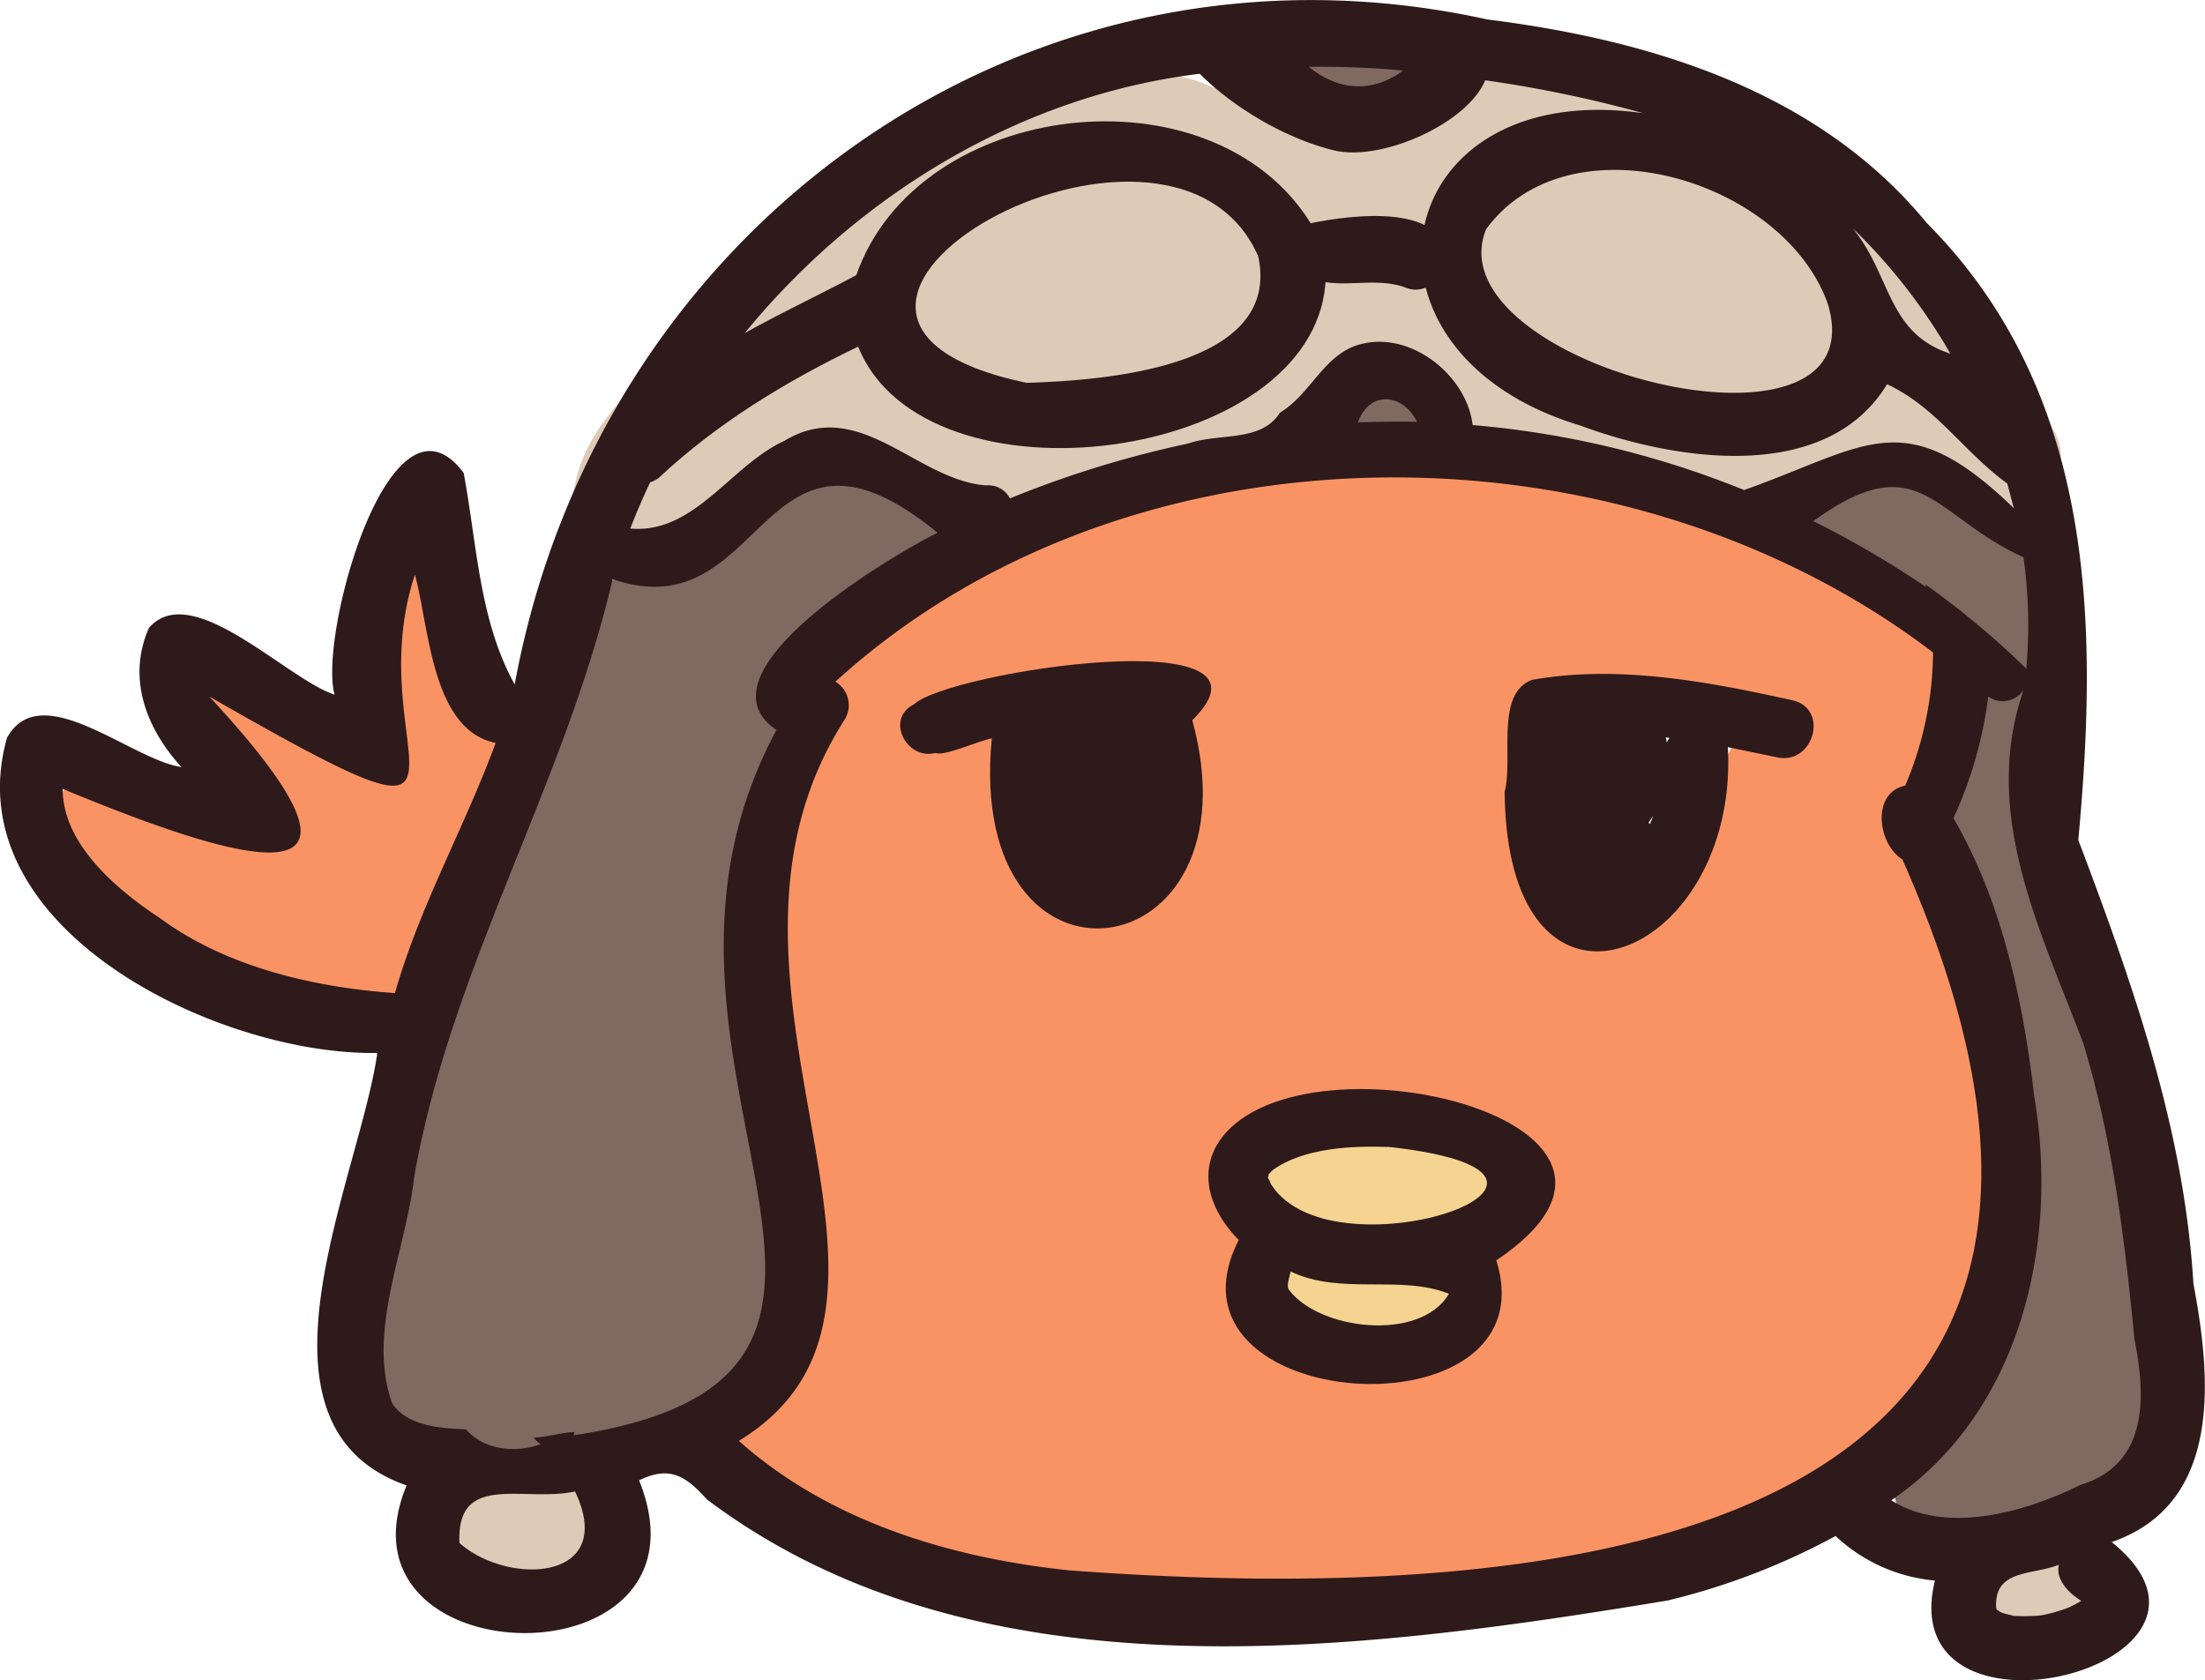 <svg id="perryDay" xmlns="http://www.w3.org/2000/svg" viewBox="0 0 475.1 362.1"><defs><style>.cls-1{fill:#7cc0ea;}.cls-2{fill:#fa9364;}.cls-3{fill:#decbb7;}.cls-4{fill:#806960;}.cls-5{fill:#f5d491;}.cls-6{fill:#2e1a1a;}</style></defs><path class="cls-1" d="M116,204.9c-7.8,0-7.8,12.1,0,12.1S123.8,204.9,116,204.9Z"/><path class="cls-2" d="M423.3,215.3c-20.6-43.3-.1-32.9-.2-68.8-1-8.6-7.6-13.8-14.7-13.2-8-8-19.2-13.7-29.5-17.9-51.7-23.3-122.3-18.9-172.3,7.2a78.3,78.3,0,0,0-17.9,14.2c-5.8.2-13.6,2.5-13.5,9.6,3.9,7.6-.4,14-1,22.6-17.2,42.3.5,64.9-1.4,107.6-2.4,33.9-47.6,41.1,18.7,61.3,50.1,19.3,102.1,12.9,152.4-1.8C410.3,330.4,447.6,279.3,423.3,215.3ZM320.5,276.8a54.2,54.2,0,0,1,.1,5.7c-7.8-1.5-12.7,6.6-19.6,8.7-11,4.6-25.2,2.2-31.7-8.4-1.6-2.7-3.7-4.8-.1-6.6,9.5-10-5.1-16.9-8-25.5,5.5-6.3,8.6-6,16.2-4a320.3,320.3,0,0,0,45.8-3.8c5.7,5.3-.7,15.6,5.4,21.6C324.1,266.9,320.1,271.2,320.5,276.8Zm53.1-116.6c-6.1,11-10.8,25.6-17.8,35.4-1.3,1.4-4.8,5.7-7.2,6.9-6-11.6-20.4-2-19.5-20.1-5.5-22.2,1-36.9,30.2-27h-.8a65.8,65.8,0,0,1,13.4,3.4C372.5,159.2,374.2,159.3,373.6,160.2Z"/><path class="cls-2" d="M358.5,155.3Z"/><path class="cls-2" d="M107.9,158.8c-10.1-5.3-10.1-22.9-11.4-33-1-8.5-14.1-9-13.6,0-1.2,12.8,3.9,29.4-1.5,40.8-10.1-4.7-18.8-12.3-27.7-18.7-7-5.1-13.6,5.4-8.7,11.2s12.6,13.8,16.4,22.1c-15-.1-28.7-12.7-44.3-12.4-29.9,10.3,47.1,49.6,58.3,48.8s14.2-8.5,17.3-17.1c3.6-10.2,8.9-21.2,16.9-28.7C113.4,168.2,112.5,161.2,107.9,158.8Z"/><path class="cls-3" d="M96.2,327.5c9.4-12.1,17.8-17.5,32.1-6.4,6.5,7.5-4.5,12.2-6.8,18.2C113.5,348.6,87.6,340.9,96.2,327.5Z"/><path class="cls-3" d="M429.3,334.5c5.1-2.3,13.6-4.9,17.2.8,3.6,3,5.2,9.2.3,12.2C434,360,419.3,343.5,429.3,334.5Z"/><path class="cls-3" d="M123.6,106c2.2-14.9,15-24.4,25-34.2,12.7-8.7,29.6-41,45.2-36.7,6-4.3,13.2-11.7,21.2-8.5,13.8-6.6,28.9-14.7,44.4-8.6,9,3.4,17.7,10.4,27,11.2s16-2.7,23.5-7.7C336.7.1,372.4,19,395.8,36.9c20.4,13.2,31.8,34.3,45,53.7,8,7.9-.1,22.5-11,19a90.9,90.9,0,0,0-28.6-6.1c-35.4,3.3-23.1,11.8-63.5-2.4-26.9,4.5-20.1-7.8-36.1-23.9-32.9,16.8-10.5,19.4-54.3,24.5-9.8,1.3-17.7,8.2-27.8,8.6a138.7,138.7,0,0,1-53.1-12.6C156.1,108.4,124.8,138.3,123.6,106Z"/><path class="cls-4" d="M185.4,130.7h.2C184.9,131.1,183.7,131.6,185.4,130.7Z"/><path class="cls-4" d="M84.7,256.9c-.3-41.5,34.7-73.8,33.8-114.4h0c1.9-14.6,16.3-17.9,26.3-25.1,15.9-6.7,30.7-21.2,49.2-14.7s10,33.8-8.4,28h.1c-13.5,11.4-18.9,35.6-23.1,52.5.1-.4-.3,3.5-.3,3.5-2.4,21.4,7,44.3,1.4,65.1,2.1,13.6,11.8,26.6,3.5,40.6C133.9,339.2,50.7,324.7,84.7,256.9Z"/><path class="cls-4" d="M392.6,104.5c14.3-1.5,20.7-7.8,31.8,2.1,14.3,3.4,32.7,30.5,14.9,39.7,10.6,5.9,2.5,21.8,5.1,31.4,12.7,38,26.3,77.2,19.2,118.1,7.8,9,1.3,26.9-11.1,24-9.4,16.7-56.4,19.2-41.3-8a101.3,101.3,0,0,0,9-14c16.2-18.5-1.6-59.9,15-69.6-4.6-25.2-27.5-58.9-8.4-81.7-7.1-4.5-18.5-12.9-22.3-18.2-2.6-2.2-5.6-4.1-7.2-6.9s-2.4-2.5-4.7-2.9C385.6,116.8,385.6,106.3,392.6,104.5Z"/><path class="cls-4" d="M288.5,84.9c3.3-11.4,21.7-5.1,19.1,5.7S285.3,95.9,288.5,84.9Z"/><path class="cls-4" d="M280.7,11c3.6-5.3,9.1-5.3,14.2-2.4,5.1-.8,10.3,3.8,10,8.9C304.2,34.2,271.6,25.9,280.7,11Z"/><path class="cls-5" d="M272.7,253.6c1-4.3,2.8-10.7,8.8-8.9,5.4-.1,13.6-3.4,17.5,2.7,8.2-5,37.5,1,21.4,12.2-10.8,3-24.2,8.9-34.7,3C280.8,261.9,271.9,259.9,272.7,253.6Z"/><path class="cls-5" d="M285.2,271a.3.3,0,0,0,.1.2c17.5-11.3,37.9,10.1,20.9,16.1-10.2-2.5-26.5,1.5-31.1-10.4C273.7,271.4,281.1,266.2,285.2,271Z"/><path class="cls-6" d="M430.3,346.7c.4.4.2.3,0,0Z"/><path class="cls-6" d="M1.5,159c7.3-13.2,26.7,4.7,37.6,6.3-7.6-8.3-11.8-19.2-7-30,9.2-10.6,29.6,11,40,14.4-3.6-12.3,11.9-69,27.8-47.8,2.9,15.4,3.3,31.7,11,45.6C129,48.8,221.1-17.7,320.5,4.2c35.1,4.4,71.3,15.4,94.6,43.8,36.2,36.4,37.1,85.7,32.7,133,11.7,31,22.8,62.2,24.8,95.6,3.8,20.1,6.4,47.4-17.6,55.7,33.1,26.8-47.4,46.9-38.1,8.3a36,36,0,0,1-21.4-9.6,148.8,148.8,0,0,1-36.2,13.9c-67.4,11.1-149,21.9-207-21.8-4.6-5.1-8-7.3-14.6-4.1,17.9,44.5-67.3,42.9-50.1,1.1-36.8-12.9-10.2-65.9-6.3-93.2C47.1,227.5-10,200.1,1.5,159ZM282,14.4c6.4,5.2,13.7,5.7,20.3.8A197.9,197.9,0,0,0,282,14.4ZM393.9,65.7c-9.3-27-55.7-40.9-73.7-16.3C308.4,78.6,404.7,103,393.9,65.7Zm23.6,6a121.9,121.9,0,0,0-18.3-22.5c8.3,10.1,7.4,22.6,21,27Q419,74,417.5,71.7Zm15,32.5c-9.5-6.9-15.2-16.4-25.9-21.4-13.2,21.7-45.9,16.4-66.1,8.9-52.8-15.9-41.6-75.2,13.6-67.3A268.2,268.2,0,0,0,320,17.3c-3.8,9.3-22.4,17.6-32.6,15.1s-21.4-9-28.9-16.5c-54.6,6.6-103,47.1-122.7,98,13.9,1.2,21.6-13.6,33.2-18.9,16.2-9.8,28.4,8.5,43.5,9.6a5.2,5.2,0,0,1,5.1,2.8,225.9,225.9,0,0,1,38.3-11.8c7-2.4,15.8-.2,19.9-6.7,6.9-4.1,9.6-13.2,18.1-14.9,10.7-2.3,22.2,7.2,23.4,17.6a199.9,199.9,0,0,1,58.5,14c26.7-9.5,34.5-18.9,58.1,3.9ZM292.6,91c4.2-.1,8.5-.2,12.7-.1C302.3,84.7,295,84.1,292.6,91ZM436,120.1c-19.6-8.9-22.4-24.4-45.3-7.8A211.1,211.1,0,0,1,415,126.5c-.1-.2-.1-.4-.2-.6a181.3,181.3,0,0,1,21.8,18.2A107,107,0,0,0,436,120.1Zm-5.9,226.4c.1.1.1.2.2.2h-.2c1.1,1.1,2.5,1.1,3.7,1.5a40.7,40.7,0,0,0,6-.1,35.3,35.3,0,0,0,5.7-1.6,27.4,27.4,0,0,0,2.9-1.5h.1c-2.8-1.7-5.6-4.6-4.9-7.8C437.8,339.5,429.6,338.1,430.1,346.5ZM448.2,320c14.7-4.4,14.2-19,11.7-31.4-2.1-21.5-4.7-43-11-63.7-9.3-24.7-22.1-49.5-12.9-76.2a5.4,5.4,0,0,1-7.6,1.4,89.3,89.3,0,0,1-7.5,26.2c10.5,18.1,15,39.3,17.4,59.9,5.4,32-3,68.2-30.8,87.1C419.3,330.8,436.6,325.8,448.2,320ZM230.4,338.4c111.2,8.3,244.2-7.4,179.5-153.2-5.4-3.4-6.7-14.4.6-15.9a74.2,74.2,0,0,0,6-28.7C349.3,89.4,243.3,89.2,180,146.9a5.9,5.9,0,0,1,2.1,8c-36.9,57.3,25.4,126-22.9,155.6C178.5,327.7,204.5,335.7,230.4,338.4ZM99,332.5c10.5,9.3,34.1,8.3,24.9-11.1C112.8,323.8,98.3,317.1,99,332.5ZM84.5,302.4c3.2,4.9,10.4,5.4,15.9,5.6,3.5,4.1,10.1,5.4,16.1,3.2a5,5,0,0,1-1.5-1.4c3-.1,5.8-1.1,8.8-1.2a6.4,6.4,0,0,0-.2.7c85.8-13.1,4.7-79.5,43.7-152-18.1-12.2,24.5-37.4,34.7-42.5-38.3-31.4-36.8,21.4-70,10-10.4,44.5-35,83.9-42.8,129.1C87.4,269.6,79,287.1,84.5,302.4ZM34.4,197.8c14.5,10.7,33.5,15,50.7,16.2,5.3-18.7,15-35.7,21.7-53.9-13.8-2.8-14.3-24.9-17.4-36.3-12.7,38.8,23.9,65.4-44.3,26.3,45.6,49.1,2.1,33.8-31.6,19.9C13.5,181.7,24.8,191.5,34.4,197.8Z"/><path class="cls-6" d="M196.9,151.8c7.4-7.1,82.1-18.4,60,3.4,14.9,54.5-49,63.5-43.2,3.9-3,.6-10,3.8-11.9,3.2h-.5C195.3,163.7,190.7,154.9,196.9,151.8Z"/><path class="cls-6" d="M324.2,170.6c1.9-7.1-2.1-21.1,5.9-24.1,18.6-3.3,38,.4,56.1,4.4,8,1.8,4.6,14-3.3,12.3L372.3,161C374.7,206.8,324.7,227.2,324.2,170.6Zm31,6.7.3.3.7-1.8Zm3.7-18.4a3.6,3.6,0,0,1,.2,1.1l.6-1Z"/><path class="cls-6" d="M262.4,246.4c16.1-25.8,105.3-5.2,60,25.2,12.1,38.8-74.7,33.4-55.5-4.4C261.3,261.6,258,253.6,262.4,246.4Zm37.3.8c-8.4-.4-18.9.2-25.4,4.9-.3.2-1.4,1.5-.6.5l-.4.5c.2.2-.3.5,0,.9s.8,1.5.1.4C285.4,276.7,354.1,253.4,299.7,247.2Zm-22,30.7c6.4,8.7,28.3,11.4,34.5.9-10.5-4.2-23.2.4-34.1-4.8C277.9,275,277.1,277.1,277.7,277.9Z"/><path class="cls-6" d="M132.7,93.9c12.7-16.6,33.8-25,51.8-34.6,13.3-38.1,76.7-45.4,97.9-11.2,8.7-1.8,30.4-4.7,29.4,9.1-1,3.3-5.1,6.2-8.6,4.9-5.7-2.3-12-.4-17.6-1.3-2.6,38.9-86.3,49.8-100.7,13.9-15.6,7.5-30.4,16.5-43.1,28.4C136.4,106.9,129.1,99.3,132.7,93.9Zm88.5-11.4c16.7-.5,55.1-3.3,49.9-27.3C252,12,152.4,68.1,221.2,82.5Z"/></svg>